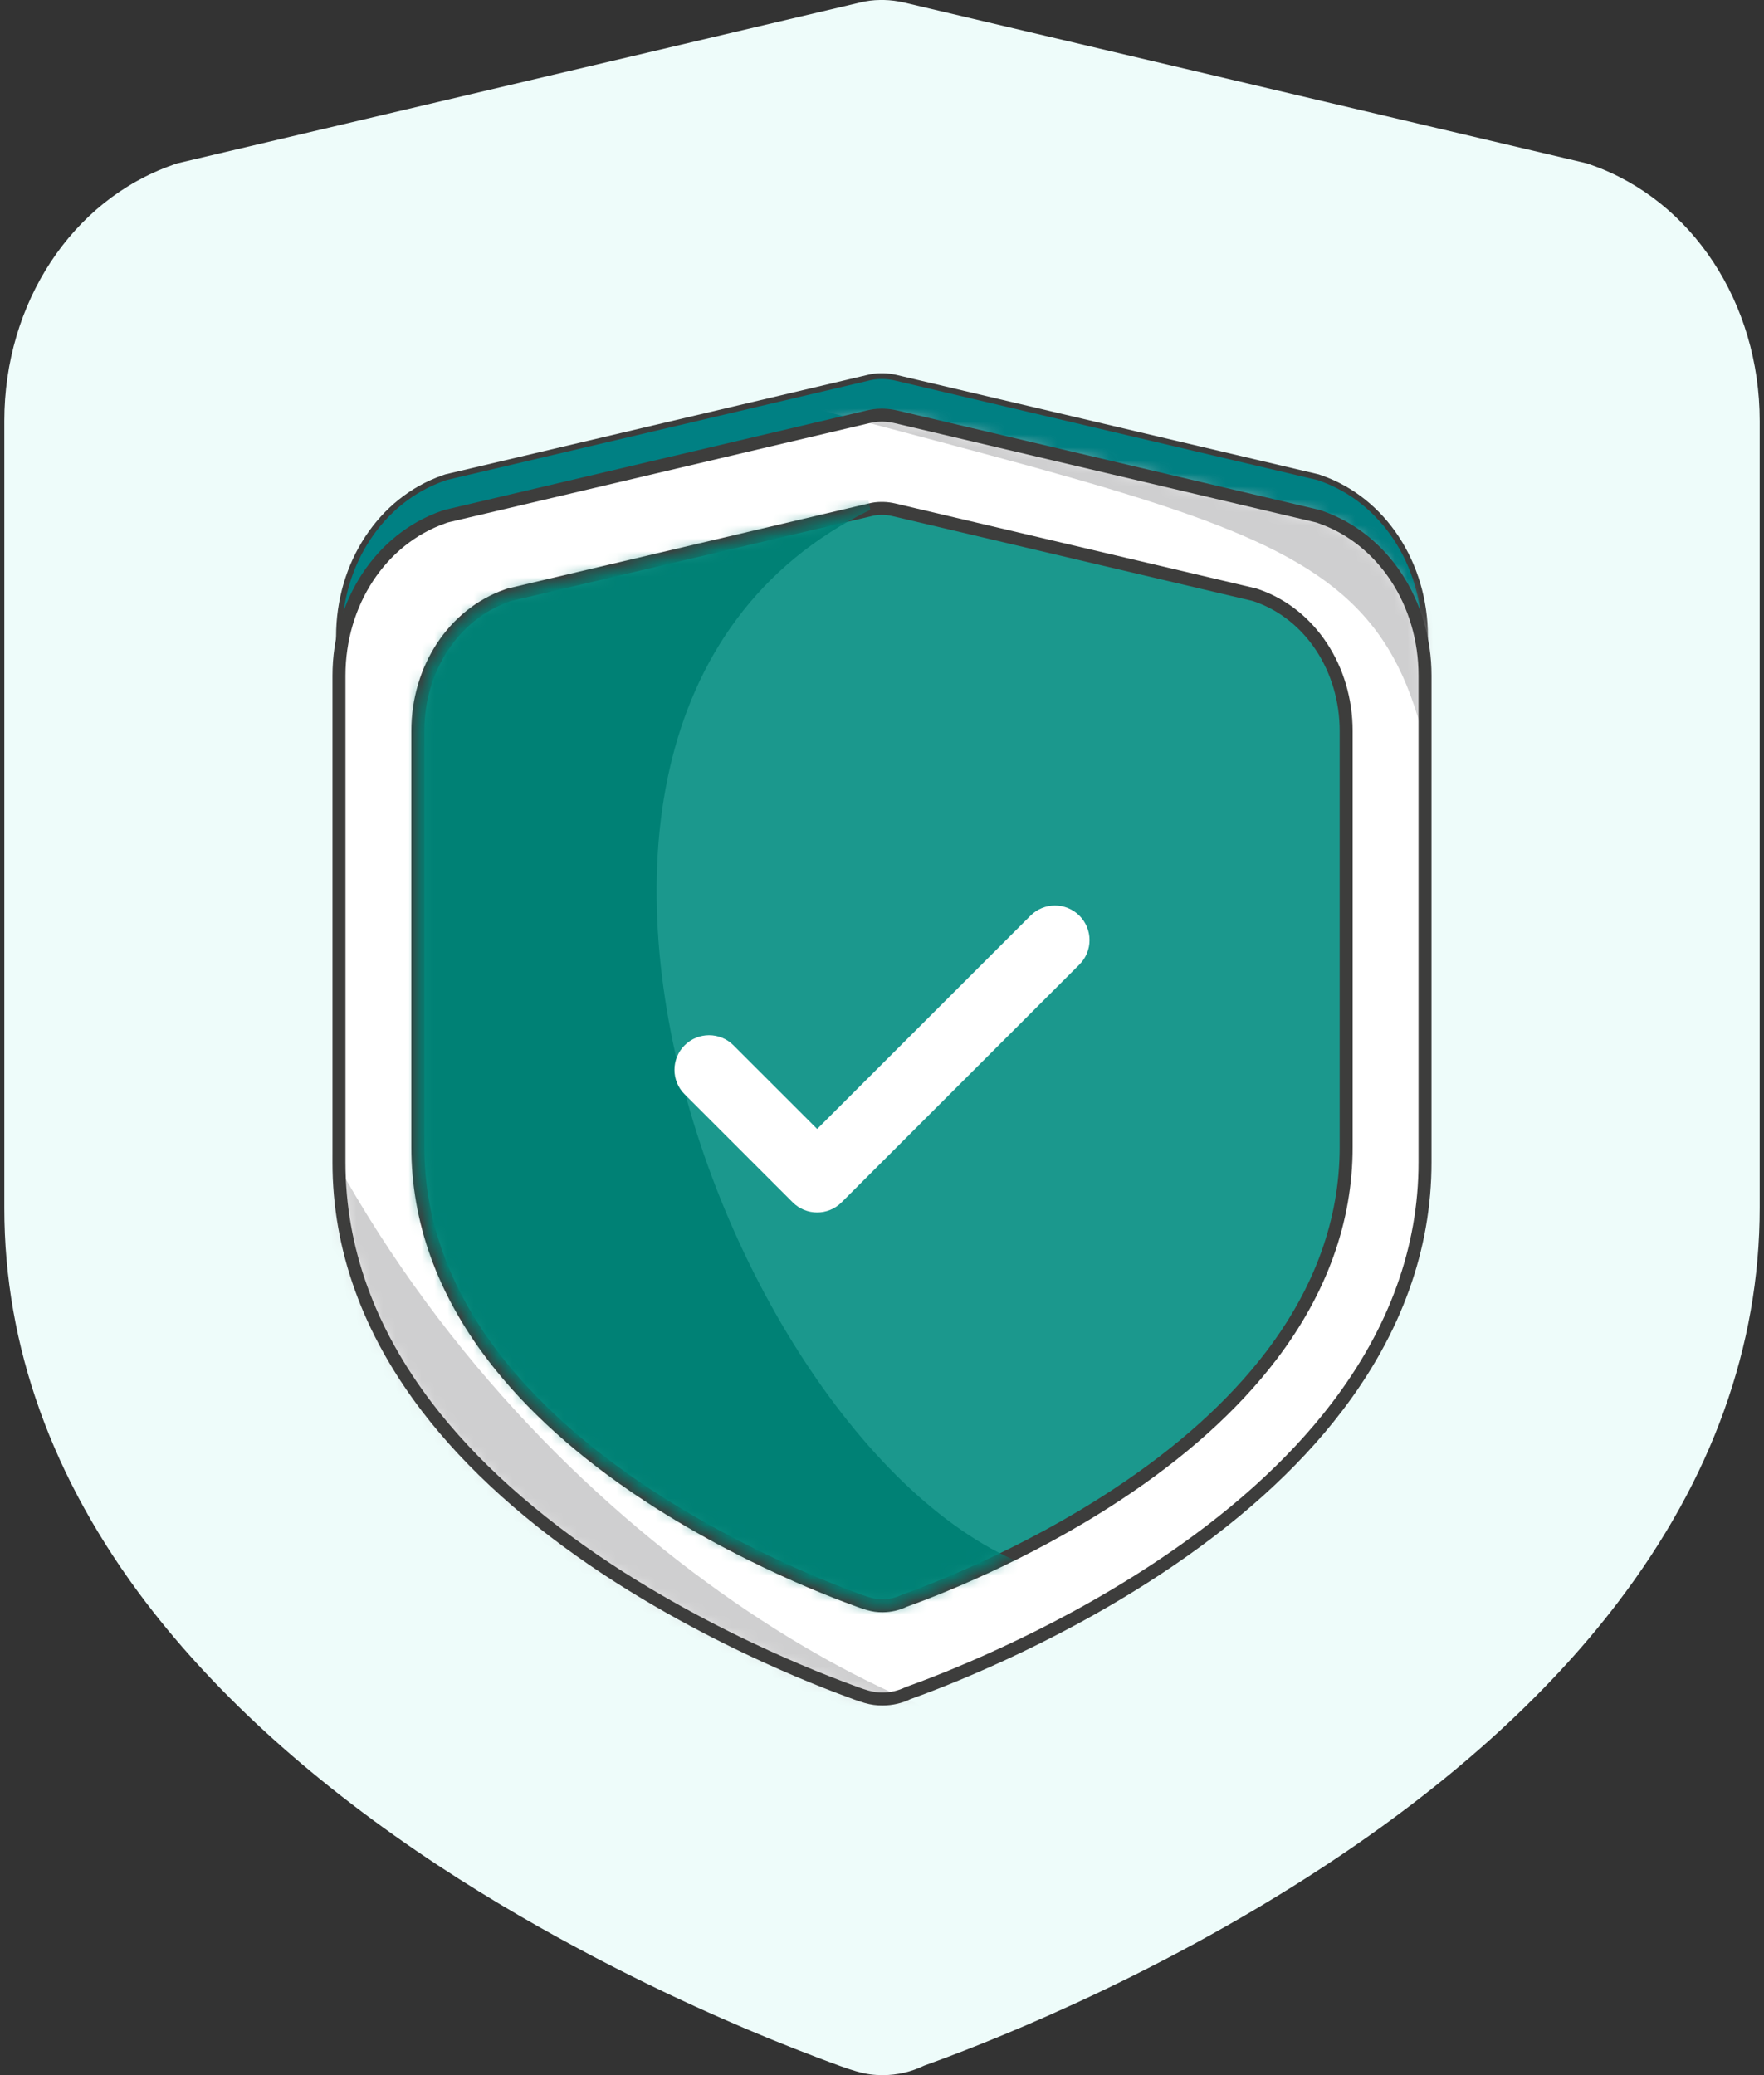 <svg width="136" height="160" viewBox="0 0 136 160" fill="none" xmlns="http://www.w3.org/2000/svg">
<rect x="0" y="0" width="136" height="160" fill="#333333" stroke="none"/>
<path fill-rule="evenodd" clip-rule="evenodd" d="M122.692 12.72L122.335 12.595L69.701 0.197C69.192 0.078 68.673 0.012 68.152 0H67.849C67.327 0.004 66.807 0.07 66.3 0.197L13.666 12.595L13.309 12.72C5.548 15.44 0.333 23.366 0.333 32.455V93.141C0.333 103.804 4.017 114.056 11.28 123.592C16.798 130.82 24.399 137.654 33.851 143.88C42.075 149.283 50.28 153.273 55.709 155.652C58.183 156.743 60.604 157.728 62.919 158.604C65.855 159.714 66.638 160 68.08 160C69.178 159.997 70.261 159.746 71.249 159.266C75.058 157.906 88.532 152.825 102.15 143.862C111.62 137.636 119.202 130.82 124.72 123.573C131.983 114.038 135.667 103.804 135.667 93.123V32.455C135.667 23.366 130.452 15.44 122.692 12.72V12.72Z" fill="#EEFCFA"/>
<path d="M96.923 45.925L96.734 45.859L68.9 39.303C68.631 39.24 68.356 39.205 68.08 39.199H67.92C67.644 39.2 67.369 39.235 67.101 39.303L39.266 45.859L39.078 45.925C34.974 47.364 32.215 51.555 32.215 56.362V88.455C32.215 94.094 34.164 99.515 38.005 104.558C40.923 108.38 44.942 111.995 49.941 115.287C54.29 118.144 58.629 120.254 61.5 121.513C62.809 122.09 64.089 122.61 65.313 123.074C66.866 123.66 67.28 123.812 68.043 123.812C68.623 123.81 69.196 123.678 69.718 123.424C71.733 122.705 78.858 120.018 86.06 115.278C91.068 111.985 95.078 108.38 97.996 104.548C101.837 99.506 103.785 94.094 103.785 88.445V56.362C103.785 51.555 101.027 47.364 96.923 45.925L96.923 45.925Z" fill="white" stroke="#3D3D3C" stroke-width="0.448" stroke-linecap="round" stroke-linejoin="round"/>
<path d="M101.837 36.87L101.616 36.792L69.052 29.122C68.738 29.049 68.417 29.008 68.094 29H67.907C67.584 29.002 67.262 29.043 66.948 29.122L34.384 36.792L34.164 36.87C29.362 38.552 26.135 43.456 26.135 49.079V86.625C26.135 93.222 28.415 99.564 32.908 105.464C36.322 109.936 41.025 114.164 46.872 118.016C51.96 121.359 57.037 123.827 60.396 125.3C61.927 125.975 63.424 126.584 64.856 127.126C66.673 127.812 67.158 127.99 68.05 127.99C68.729 127.987 69.399 127.832 70.01 127.536C72.367 126.694 80.703 123.551 89.128 118.005C94.987 114.153 99.678 109.936 103.092 105.453C107.585 99.554 109.865 93.222 109.865 86.614V49.079C109.865 43.456 106.638 38.552 101.837 36.87V36.87Z" fill="#008083" stroke="#3D3D3C" stroke-width="0.448" stroke-linecap="round" stroke-linejoin="round"/>
<path d="M101.837 39.88L101.616 39.803L69.052 32.132C68.738 32.059 68.417 32.018 68.094 32.01H67.907C67.584 32.013 67.262 32.054 66.948 32.132L34.384 39.803L34.164 39.88C29.362 41.563 26.135 46.466 26.135 52.09V89.635C26.135 96.232 28.415 102.575 32.908 108.475C36.322 112.947 41.025 117.175 46.872 121.027C51.96 124.37 57.037 126.838 60.396 128.31C61.927 128.985 63.424 129.594 64.856 130.136C66.673 130.823 67.158 131 68.05 131C68.729 130.998 69.399 130.843 70.01 130.546C72.367 129.704 80.703 126.561 89.128 121.016C94.987 117.164 99.678 112.947 103.092 108.463C107.585 102.564 109.865 96.232 109.865 89.624V52.09C109.865 46.466 106.638 41.563 101.837 39.88V39.88Z" fill="white"/>
<mask id="mask0_43_1730" style="mask-type:alpha" maskUnits="userSpaceOnUse" x="26" y="32" width="84" height="99">
<path fill-rule="evenodd" clip-rule="evenodd" d="M101.837 39.88L101.616 39.803L69.052 32.132C68.738 32.059 68.417 32.018 68.094 32.01H67.907C67.584 32.013 67.262 32.054 66.948 32.132L34.384 39.803L34.164 39.88C29.362 41.563 26.135 46.466 26.135 52.09V89.635C26.135 96.232 28.415 102.575 32.908 108.475C36.322 112.947 41.025 117.175 46.872 121.027C51.96 124.37 57.037 126.838 60.396 128.31C61.927 128.985 63.424 129.594 64.856 130.136C66.673 130.823 67.158 131 68.05 131C68.729 130.998 69.399 130.843 70.01 130.546C72.367 129.704 80.703 126.561 89.128 121.016C94.987 117.164 99.678 112.947 103.092 108.463C107.585 102.564 109.865 96.232 109.865 89.624V52.09C109.865 46.466 106.638 41.563 101.837 39.88V39.88Z" fill="white"/>
</mask>
<g mask="url(#mask0_43_1730)">
<path d="M19.971 76.697C33.341 112.407 64.756 131.598 79.14 133.909C93.523 136.219 60.507 143.447 60.507 143.447L8.857 108.56L12.126 84.306" fill="#CFCFD0"/>
<path d="M61.157 31.062C106.692 43.236 109.94 42.249 111.866 75.106C113.791 107.962 117.06 61.306 117.06 61.306C117.06 61.306 101.951 29.072 103.785 29.582C105.618 30.092 80.121 27.792 80.121 27.792L48.333 29.582" fill="#CFCFD0"/>
</g>
<path fill-rule="evenodd" clip-rule="evenodd" d="M101.837 39.88L101.616 39.803L69.052 32.132C68.738 32.059 68.417 32.018 68.094 32.01H67.907C67.584 32.013 67.262 32.054 66.948 32.132L34.384 39.803L34.164 39.88C29.362 41.563 26.135 46.466 26.135 52.09V89.635C26.135 96.232 28.415 102.575 32.908 108.475C36.322 112.947 41.025 117.175 46.872 121.027C51.96 124.37 57.037 126.838 60.396 128.31C61.927 128.985 63.424 129.594 64.856 130.136C66.673 130.823 67.158 131 68.05 131C68.729 130.998 69.399 130.843 70.01 130.546C72.367 129.704 80.703 126.561 89.128 121.016C94.987 117.164 99.678 112.947 103.092 108.463C107.585 102.564 109.865 96.232 109.865 89.624V52.09C109.865 46.466 106.638 41.563 101.837 39.88V39.88Z" stroke="#3D3D3C" stroke-linecap="round" stroke-linejoin="round"/>
<path d="M96.923 45.925L96.734 45.859L68.9 39.303C68.631 39.24 68.356 39.205 68.08 39.199H67.92C67.644 39.2 67.369 39.235 67.101 39.303L39.266 45.859L39.078 45.925C34.974 47.364 32.215 51.555 32.215 56.362V88.455C32.215 94.094 34.164 99.515 38.005 104.558C40.923 108.38 44.942 111.995 49.941 115.287C54.29 118.144 58.629 120.254 61.5 121.513C62.809 122.09 64.089 122.61 65.313 123.074C66.866 123.66 67.28 123.812 68.043 123.812C68.623 123.81 69.196 123.678 69.718 123.424C71.733 122.705 78.858 120.018 86.06 115.278C91.068 111.985 95.078 108.38 97.996 104.548C101.837 99.506 103.785 94.094 103.785 88.445V56.362C103.785 51.555 101.027 47.364 96.923 45.925L96.923 45.925Z" fill="white"/>
<path fill-rule="evenodd" clip-rule="evenodd" d="M96.923 45.925L96.734 45.859L68.9 39.303C68.631 39.24 68.356 39.205 68.08 39.199H67.92C67.644 39.2 67.369 39.235 67.101 39.303L39.266 45.859L39.078 45.925C34.974 47.364 32.215 51.555 32.215 56.362V88.455C32.215 94.094 34.164 99.515 38.005 104.558C40.923 108.38 44.942 111.995 49.941 115.287C54.29 118.144 58.629 120.254 61.5 121.513C62.809 122.09 64.089 122.61 65.313 123.074C66.866 123.66 67.28 123.812 68.043 123.812C68.623 123.81 69.196 123.678 69.718 123.424C71.733 122.705 78.858 120.018 86.06 115.278C91.068 111.985 95.078 108.38 97.996 104.548C101.837 99.506 103.785 94.094 103.785 88.445V56.362C103.785 51.555 101.027 47.364 96.923 45.925L96.923 45.925Z" fill="#1B988D" stroke="#3D3D3C" stroke-linecap="round" stroke-linejoin="round"/>
<mask id="mask1_43_1730" style="mask-type:alpha" maskUnits="userSpaceOnUse" x="32" y="39" width="72" height="85">
<path fill-rule="evenodd" clip-rule="evenodd" d="M96.923 45.925L96.734 45.859L68.9 39.303C68.631 39.24 68.356 39.205 68.08 39.199H67.92C67.644 39.2 67.369 39.235 67.101 39.303L39.266 45.859L39.078 45.925C34.974 47.364 32.215 51.555 32.215 56.362V88.455C32.215 94.094 34.164 99.515 38.005 104.558C40.923 108.38 44.942 111.995 49.941 115.287C54.29 118.144 58.629 120.254 61.5 121.513C62.809 122.09 64.089 122.61 65.313 123.074C66.866 123.66 67.28 123.812 68.043 123.812C68.623 123.81 69.196 123.678 69.718 123.424C71.733 122.705 78.858 120.018 86.06 115.278C91.068 111.985 95.078 108.38 97.996 104.548C101.837 99.506 103.785 94.094 103.785 88.445V56.362C103.785 51.555 101.027 47.364 96.923 45.925L96.923 45.925Z" fill="white"/>
</mask>
<g mask="url(#mask1_43_1730)">
</g>
<mask id="mask2_43_1730" style="mask-type:alpha" maskUnits="userSpaceOnUse" x="32" y="39" width="72" height="85">
<path fill-rule="evenodd" clip-rule="evenodd" d="M96.923 45.925L96.734 45.859L68.9 39.303C68.631 39.24 68.356 39.205 68.08 39.199H67.92C67.644 39.2 67.369 39.235 67.101 39.303L39.266 45.859L39.078 45.925C34.974 47.364 32.215 51.555 32.215 56.362V88.455C32.215 94.094 34.164 99.515 38.005 104.558C40.923 108.38 44.942 111.995 49.941 115.287C54.29 118.144 58.629 120.254 61.5 121.513C62.809 122.09 64.089 122.61 65.313 123.074C66.866 123.66 67.28 123.812 68.043 123.812C68.623 123.81 69.196 123.678 69.718 123.424C71.733 122.705 78.858 120.018 86.06 115.278C91.068 111.985 95.078 108.38 97.996 104.548C101.837 99.506 103.785 94.094 103.785 88.445V56.362C103.785 51.555 101.027 47.364 96.923 45.925Z" fill="white"/>
</mask>
<g mask="url(#mask2_43_1730)">
<path d="M67.101 39.303C32.215 56.362 59.853 120.771 84.479 121.869C109.105 122.967 40.895 130.2 38.684 128.707C36.474 127.214 10.165 52.435 10.165 52.435L35.227 28.34L64.647 27.245" fill="#008175"/>
</g>
<path fill-rule="evenodd" clip-rule="evenodd" d="M82.512 71.308C83.163 71.959 83.163 73.014 82.512 73.665L64.179 91.998C63.528 92.649 62.473 92.649 61.822 91.998L53.488 83.665C52.837 83.014 52.837 81.959 53.488 81.308C54.139 80.657 55.194 80.657 55.845 81.308L63 88.462L80.155 71.308C80.806 70.657 81.861 70.657 82.512 71.308Z" fill="white" stroke="white" stroke-width="2" stroke-linecap="round" stroke-linejoin="round"/>
</svg>
